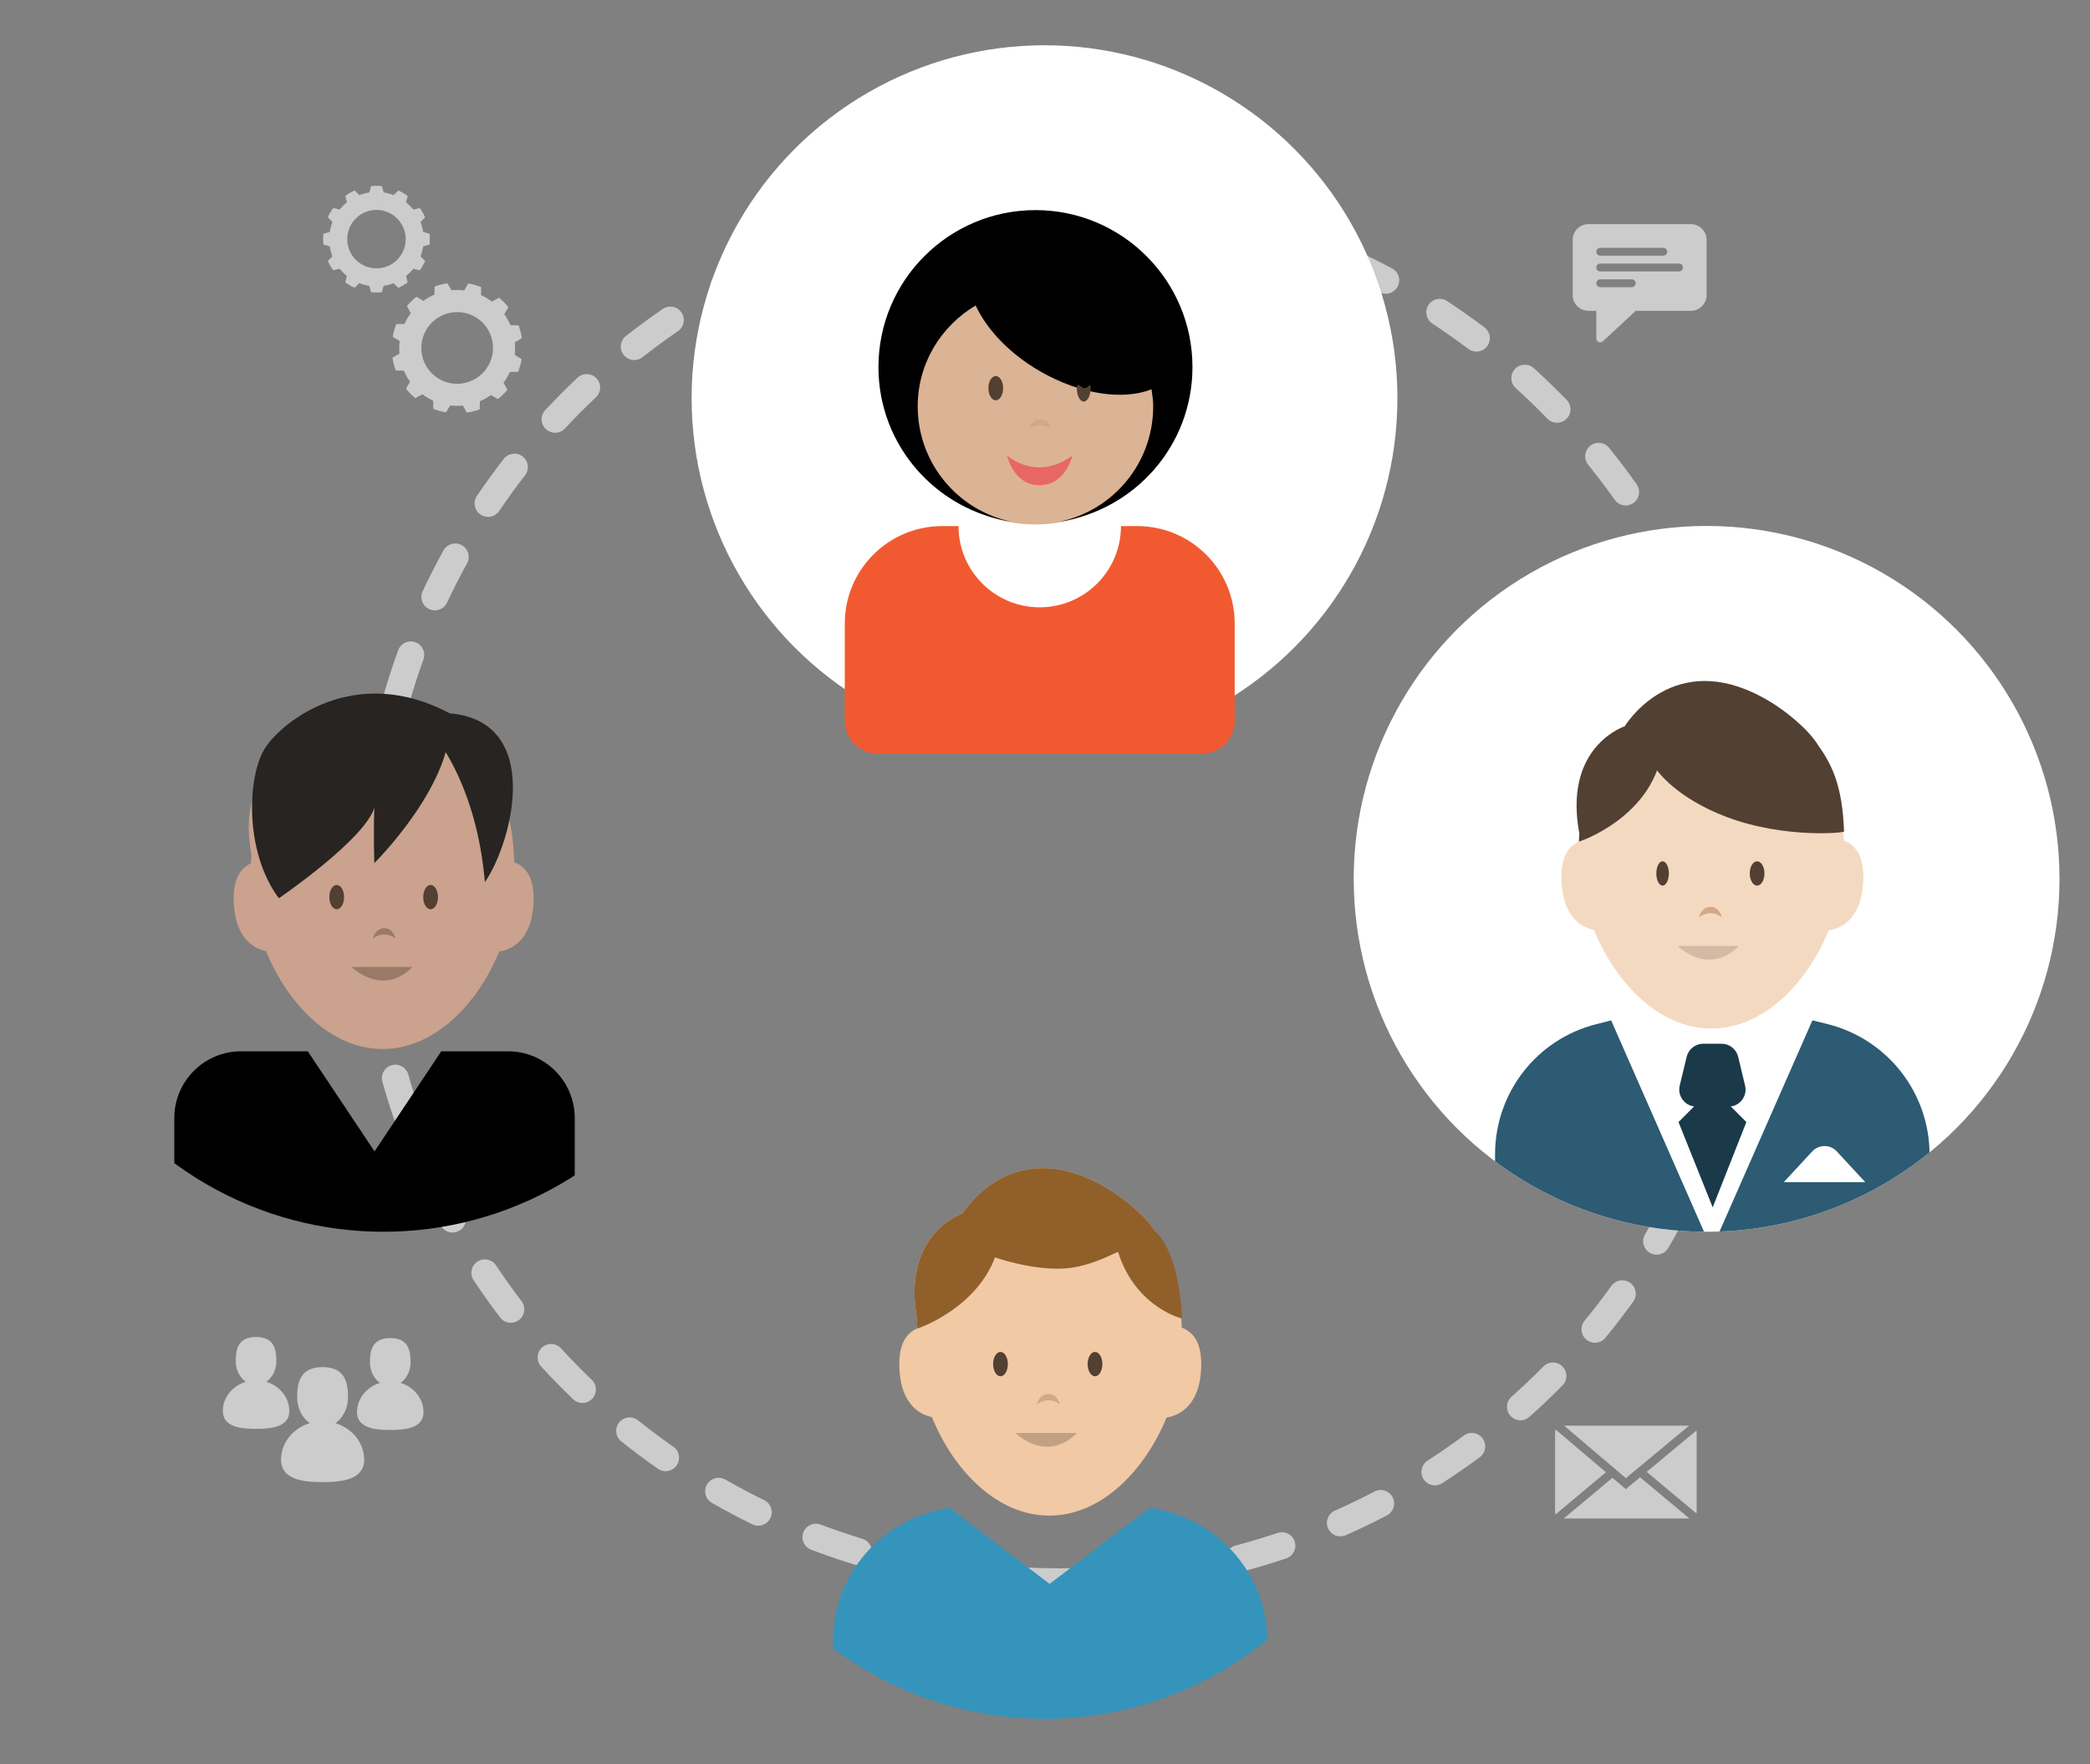 <svg version="1.1" xmlns="http://www.w3.org/2000/svg" xmlns:xlink="http://www.w3.org/1999/xlink" x="0px" y="0px" width="233px"
	 height="196.667px" viewBox="0 0 233 196.667" enable-background="new 0 0 233 196.667" xml:space="preserve">
<rect x="0" y="0" width="233" height="196.667" fill="#808080" stroke="none"/>
<g id="Layer_1">
	<g>
		<g opacity="0.6">
			<g>
				<path fill="#FFFFFF" d="M118.262,177.839c-1.327,0-2.665-0.033-3.978-0.1c-0.828-0.041-1.465-0.744-1.424-1.572
					c0.042-0.828,0.741-1.459,1.572-1.424c1.618,0.08,3.271,0.109,4.902,0.088c0.007,0,0.014,0,0.021,0
					c0.819,0,1.489,0.658,1.5,1.479c0.011,0.83-0.651,1.51-1.479,1.521C119.005,177.835,118.634,177.839,118.262,177.839z
					 M126.336,177.419c-0.759,0-1.41-0.574-1.49-1.346c-0.085-0.822,0.514-1.561,1.338-1.646c1.616-0.168,3.25-0.391,4.854-0.664
					c0.814-0.137,1.593,0.41,1.73,1.227c0.14,0.816-0.41,1.592-1.227,1.73c-1.668,0.285-3.366,0.518-5.049,0.691
					C126.441,177.417,126.388,177.419,126.336,177.419z M107.399,177.079c-0.07,0-0.141-0.006-0.212-0.016
					c-1.67-0.236-3.357-0.529-5.018-0.875c-0.812-0.168-1.332-0.963-1.164-1.773c0.169-0.812,0.966-1.334,1.773-1.164
					c1.598,0.332,3.222,0.615,4.828,0.842c0.82,0.117,1.392,0.875,1.275,1.695C108.776,176.538,108.134,177.079,107.399,177.079z
					 M138.124,175.253c-0.663,0-1.271-0.443-1.448-1.113c-0.213-0.801,0.264-1.623,1.063-1.836c1.567-0.416,3.146-0.893,4.691-1.414
					c0.791-0.26,1.636,0.158,1.901,0.943c0.265,0.785-0.158,1.637-0.942,1.9c-1.608,0.543-3.25,1.037-4.879,1.469
					C138.38,175.237,138.251,175.253,138.124,175.253z M95.698,174.481c-0.146,0-0.294-0.02-0.44-0.064
					c-1.613-0.494-3.237-1.051-4.828-1.652c-0.774-0.293-1.165-1.158-0.872-1.934c0.294-0.775,1.163-1.16,1.935-0.873
					c1.53,0.58,3.093,1.115,4.645,1.59c0.792,0.242,1.237,1.08,0.995,1.873C96.933,174.067,96.339,174.481,95.698,174.481z
					 M149.428,171.276c-0.576,0-1.125-0.332-1.373-0.893c-0.335-0.758,0.008-1.643,0.766-1.979c1.479-0.654,2.961-1.369,4.407-2.125
					c0.732-0.385,1.641-0.1,2.024,0.633c0.384,0.734,0.1,1.641-0.634,2.025c-1.504,0.785-3.047,1.529-4.585,2.211
					C149.836,171.235,149.63,171.276,149.428,171.276z M84.537,170.085c-0.221,0-0.444-0.049-0.656-0.15
					c-1.515-0.74-3.031-1.541-4.509-2.385c-0.72-0.41-0.971-1.326-0.56-2.045c0.41-0.721,1.326-0.971,2.046-0.561
					c1.422,0.811,2.881,1.582,4.337,2.293c0.745,0.363,1.054,1.262,0.691,2.006C85.625,169.776,85.092,170.085,84.537,170.085z
					 M159.969,165.589c-0.492,0-0.976-0.242-1.262-0.688c-0.449-0.697-0.248-1.625,0.448-2.074c1.359-0.875,2.715-1.812,4.028-2.785
					c0.665-0.494,1.604-0.354,2.098,0.312s0.354,1.605-0.312,2.098c-1.365,1.012-2.775,1.986-4.188,2.896
					C160.529,165.511,160.248,165.589,159.969,165.589z M74.201,164.007c-0.297,0-0.596-0.088-0.857-0.27
					c-1.393-0.973-2.767-1.998-4.083-3.051c-0.647-0.518-0.752-1.463-0.235-2.109c0.519-0.646,1.462-0.752,2.108-0.234
					c1.266,1.012,2.587,2,3.927,2.936c0.68,0.473,0.846,1.408,0.371,2.088C75.14,163.784,74.674,164.007,74.201,164.007z
					 M169.506,158.335c-0.413,0-0.824-0.17-1.121-0.502c-0.551-0.619-0.496-1.568,0.122-2.119c1.215-1.082,2.409-2.217,3.552-3.375
					c0.582-0.592,1.531-0.598,2.121-0.016s0.597,1.531,0.016,2.121c-1.188,1.205-2.431,2.385-3.692,3.51
					C170.217,158.21,169.861,158.335,169.506,158.335z M64.932,156.403c-0.373,0-0.747-0.139-1.038-0.416
					c-1.216-1.166-2.414-2.393-3.562-3.645c-0.561-0.611-0.519-1.559,0.092-2.119c0.611-0.561,1.56-0.518,2.119,0.092
					c1.104,1.205,2.257,2.385,3.427,3.506c0.598,0.572,0.618,1.523,0.045,2.121C65.72,156.249,65.327,156.403,64.932,156.403z
					 M177.809,149.692c-0.335,0-0.672-0.111-0.951-0.34c-0.641-0.527-0.732-1.473-0.207-2.111c1.039-1.264,2.045-2.572,2.991-3.887
					c0.484-0.673,1.424-0.823,2.094-0.342c0.673,0.484,0.825,1.422,0.342,2.094c-0.984,1.367-2.029,2.727-3.108,4.039
					C178.672,149.507,178.243,149.692,177.809,149.692z M56.951,147.464c-0.452,0-0.898-0.203-1.194-0.59
					c-1.022-1.342-2.017-2.735-2.955-4.146c-0.459-0.689-0.271-1.62,0.418-2.08c0.686-0.458,1.619-0.274,2.08,0.418
					c0.902,1.356,1.859,2.698,2.844,3.989c0.502,0.658,0.375,1.6-0.284,2.102C57.587,147.364,57.268,147.464,56.951,147.464z
					 M184.683,139.872c-0.26,0-0.521-0.066-0.761-0.208c-0.714-0.421-0.951-1.34-0.53-2.054c0.827-1.404,1.619-2.853,2.354-4.305
					c0.375-0.739,1.277-1.034,2.016-0.662c0.739,0.374,1.036,1.276,0.662,2.016c-0.764,1.51-1.587,3.016-2.447,4.475
					C185.697,139.608,185.196,139.872,184.683,139.872z M50.445,137.402c-0.533,0-1.049-0.284-1.32-0.786
					c-0.808-1.493-1.573-3.024-2.275-4.552c-0.346-0.753-0.016-1.644,0.736-1.99c0.752-0.345,1.644-0.017,1.99,0.736
					c0.675,1.469,1.411,2.942,2.188,4.378c0.395,0.729,0.123,1.64-0.605,2.033C50.93,137.345,50.686,137.402,50.445,137.402z
					 M189.953,129.099c-0.184,0-0.37-0.033-0.551-0.104c-0.771-0.305-1.148-1.176-0.845-1.946c0.602-1.524,1.158-3.079,1.654-4.62
					c0.253-0.79,1.102-1.226,1.887-0.969c0.789,0.254,1.223,1.099,0.969,1.887c-0.516,1.603-1.094,3.219-1.719,4.804
					C191.115,128.739,190.55,129.099,189.953,129.099z M45.583,126.457c-0.618,0-1.197-0.385-1.414-1.001
					c-0.563-1.594-1.081-3.228-1.54-4.856c-0.224-0.797,0.24-1.626,1.038-1.851c0.798-0.224,1.626,0.239,1.851,1.038
					c0.44,1.566,0.938,3.138,1.479,4.671c0.276,0.781-0.134,1.638-0.915,1.913C45.917,126.43,45.75,126.457,45.583,126.457z
					 M193.475,117.637c-0.107,0-0.217-0.012-0.327-0.036c-0.809-0.181-1.318-0.982-1.138-1.791c0.354-1.592,0.661-3.212,0.91-4.814
					c0.128-0.819,0.9-1.38,1.713-1.251c0.819,0.127,1.379,0.895,1.252,1.713c-0.26,1.666-0.578,3.35-0.947,5.005
					C194.783,117.161,194.163,117.637,193.475,117.637z M42.486,114.88c-0.709,0-1.339-0.505-1.473-1.228
					c-0.308-1.657-0.564-3.353-0.764-5.037c-0.098-0.822,0.49-1.568,1.312-1.666c0.829-0.099,1.569,0.49,1.666,1.312
					c0.192,1.621,0.439,3.251,0.734,4.845c0.151,0.814-0.387,1.597-1.201,1.748C42.668,114.871,42.577,114.88,42.486,114.88z
					 M195.166,105.772c-0.032,0-0.065-0.001-0.098-0.003c-0.826-0.053-1.454-0.766-1.401-1.593c0.104-1.622,0.156-3.271,0.156-4.898
					c0-1.428-0.04-2.871-0.12-4.29c-0.046-0.827,0.587-1.535,1.414-1.581c0.845-0.039,1.536,0.587,1.582,1.413
					c0.082,1.475,0.124,2.975,0.124,4.458c0,1.692-0.055,3.404-0.162,5.09C196.61,105.162,195.95,105.772,195.166,105.772z
					 M41.231,102.963c-0.809,0-1.476-0.645-1.498-1.458c-0.021-0.739-0.031-1.481-0.031-2.227c0-0.961,0.017-1.917,0.052-2.868
					c0.03-0.828,0.737-1.465,1.554-1.444c0.828,0.03,1.475,0.726,1.444,1.554c-0.033,0.915-0.05,1.835-0.05,2.759
					c0,0.717,0.01,1.431,0.029,2.142c0.023,0.828-0.629,1.519-1.457,1.542C41.26,102.963,41.246,102.963,41.231,102.963z
					 M41.819,90.993c-0.063,0-0.127-0.004-0.19-0.012c-0.822-0.104-1.404-0.855-1.3-1.678c0.213-1.678,0.483-3.37,0.805-5.03
					c0.157-0.813,0.947-1.344,1.757-1.188c0.813,0.157,1.346,0.943,1.188,1.757c-0.309,1.597-0.568,3.225-0.773,4.839
					C43.208,90.439,42.563,90.993,41.819,90.993z M194.493,89.444c-0.731,0-1.372-0.535-1.482-1.281
					c-0.236-1.609-0.53-3.231-0.871-4.821c-0.174-0.81,0.342-1.607,1.152-1.781c0.804-0.171,1.606,0.342,1.781,1.152
					c0.354,1.653,0.659,3.34,0.906,5.013c0.12,0.82-0.446,1.582-1.266,1.703C194.639,89.439,194.566,89.444,194.493,89.444z
					 M44.248,79.259c-0.139,0-0.279-0.02-0.419-0.06c-0.796-0.23-1.254-1.062-1.022-1.858c0.473-1.629,1.004-3.259,1.579-4.846
					c0.283-0.778,1.143-1.181,1.922-0.898c0.778,0.283,1.181,1.144,0.898,1.922c-0.554,1.525-1.064,3.092-1.519,4.658
					C45.497,78.832,44.898,79.259,44.248,79.259z M191.828,77.763c-0.639,0-1.23-0.41-1.432-1.052
					c-0.489-1.562-1.032-3.119-1.614-4.627c-0.298-0.773,0.087-1.642,0.859-1.939c0.773-0.298,1.642,0.086,1.939,0.859
					c0.605,1.568,1.17,3.187,1.679,4.81c0.247,0.791-0.192,1.633-0.983,1.88C192.126,77.74,191.976,77.763,191.828,77.763z
					 M48.479,68.044c-0.214,0-0.431-0.046-0.637-0.143c-0.75-0.353-1.072-1.246-0.72-1.996c0.719-1.53,1.499-3.059,2.318-4.543
					c0.4-0.725,1.314-0.987,2.038-0.588c0.726,0.4,0.989,1.312,0.589,2.038c-0.788,1.428-1.539,2.897-2.23,4.369
					C49.583,67.726,49.042,68.044,48.479,68.044z M187.369,66.642c-0.553,0-1.084-0.307-1.346-0.836
					c-0.717-1.45-1.494-2.901-2.312-4.314c-0.415-0.717-0.171-1.635,0.547-2.05c0.716-0.414,1.635-0.17,2.049,0.547
					c0.851,1.47,1.659,2.979,2.405,4.488c0.367,0.742,0.062,1.642-0.68,2.009C187.819,66.591,187.592,66.642,187.369,66.642z
					 M54.41,57.622c-0.29,0-0.582-0.084-0.84-0.258c-0.687-0.465-0.866-1.397-0.401-2.083c0.947-1.399,1.955-2.788,2.994-4.127
					c0.506-0.654,1.45-0.772,2.104-0.265s0.773,1.45,0.265,2.104c-0.999,1.287-1.968,2.623-2.879,3.969
					C55.363,57.391,54.89,57.622,54.41,57.622z M181.236,56.35c-0.47,0-0.934-0.221-1.226-0.634
					c-0.94-1.329-1.935-2.645-2.956-3.907c-0.521-0.645-0.42-1.589,0.225-2.109c0.645-0.521,1.588-0.42,2.109,0.224
					c1.061,1.312,2.094,2.679,3.071,4.061c0.479,0.677,0.318,1.612-0.358,2.091C181.838,56.261,181.536,56.35,181.236,56.35z
					 M61.881,48.246c-0.366,0-0.733-0.133-1.022-0.402c-0.606-0.565-0.64-1.515-0.074-2.12c1.15-1.235,2.359-2.45,3.592-3.613
					c0.604-0.568,1.553-0.541,2.12,0.062c0.568,0.603,0.541,1.552-0.062,2.12c-1.187,1.119-2.349,2.288-3.457,3.477
					C62.683,48.086,62.283,48.246,61.881,48.246z M173.582,47.13c-0.392,0-0.782-0.152-1.077-0.456
					c-1.135-1.171-2.32-2.316-3.523-3.406c-0.614-0.557-0.661-1.505-0.104-2.119c0.556-0.615,1.505-0.66,2.118-0.104
					c1.251,1.133,2.483,2.324,3.664,3.541c0.576,0.595,0.562,1.545-0.033,2.121C174.334,46.989,173.958,47.13,173.582,47.13z
					 M70.708,40.137c-0.444,0-0.885-0.196-1.181-0.573c-0.512-0.651-0.398-1.595,0.253-2.106c1.332-1.046,2.714-2.061,4.106-3.015
					c0.681-0.467,1.616-0.294,2.085,0.39s0.294,1.617-0.39,2.085c-1.339,0.918-2.667,1.894-3.948,2.899
					C71.358,40.032,71.032,40.137,70.708,40.137z M164.593,39.196c-0.314,0-0.632-0.098-0.901-0.302
					c-1.305-0.983-2.653-1.933-4.01-2.823c-0.692-0.454-0.886-1.384-0.431-2.077c0.456-0.692,1.386-0.884,2.077-0.431
					c1.41,0.926,2.812,1.913,4.168,2.936c0.662,0.498,0.794,1.438,0.296,2.101C165.498,38.99,165.048,39.196,164.593,39.196z
					 M80.677,33.49c-0.525,0-1.035-0.277-1.31-0.768c-0.405-0.723-0.147-1.637,0.576-2.042c1.477-0.827,2.997-1.614,4.521-2.341
					c0.746-0.354,1.643-0.04,1.999,0.708c0.357,0.748,0.04,1.643-0.708,2c-1.464,0.698-2.926,1.455-4.347,2.25
					C81.177,33.428,80.925,33.49,80.677,33.49z M154.488,32.746c-0.238,0-0.48-0.057-0.705-0.177
					c-1.435-0.766-2.916-1.495-4.4-2.167c-0.755-0.342-1.09-1.23-0.748-1.985c0.341-0.754,1.231-1.088,1.984-0.748
					c1.545,0.699,3.084,1.457,4.576,2.254c0.731,0.39,1.008,1.298,0.617,2.029C155.542,32.458,155.024,32.746,154.488,32.746z
					 M91.552,28.474c-0.609,0-1.184-0.375-1.407-0.98c-0.287-0.777,0.11-1.64,0.888-1.928c1.59-0.588,3.217-1.129,4.835-1.608
					c0.795-0.234,1.63,0.217,1.865,1.011c0.235,0.795-0.218,1.63-1.012,1.865c-1.556,0.461-3.119,0.981-4.649,1.547
					C91.901,28.443,91.725,28.474,91.552,28.474z M143.5,27.945c-0.163,0-0.328-0.026-0.491-0.083
					c-1.534-0.531-3.109-1.021-4.68-1.452c-0.799-0.219-1.269-1.045-1.049-1.844s1.048-1.267,1.844-1.049
					c1.634,0.449,3.271,0.957,4.867,1.51c0.782,0.271,1.197,1.126,0.926,1.909C144.703,27.557,144.122,27.945,143.5,27.945z
					 M103.082,25.213c-0.7,0-1.326-0.493-1.469-1.207c-0.162-0.812,0.364-1.603,1.177-1.765c1.656-0.331,3.347-0.611,5.026-0.835
					c0.816-0.108,1.574,0.469,1.685,1.289c0.108,0.821-0.469,1.576-1.29,1.685c-1.614,0.215-3.241,0.485-4.833,0.803
					C103.278,25.203,103.179,25.213,103.082,25.213z M131.907,24.922c-0.088,0-0.177-0.008-0.266-0.024
					c-1.602-0.285-3.233-0.522-4.849-0.704c-0.823-0.093-1.416-0.835-1.323-1.658c0.092-0.822,0.831-1.42,1.657-1.323
					c1.68,0.189,3.376,0.436,5.042,0.732c0.815,0.146,1.358,0.925,1.213,1.74C133.251,24.411,132.62,24.922,131.907,24.922z
					 M114.981,23.786c-0.8,0-1.464-0.631-1.498-1.438c-0.034-0.828,0.608-1.527,1.437-1.562c1.69-0.07,3.407-0.087,5.094-0.05
					c0.828,0.018,1.484,0.704,1.467,1.532c-0.019,0.829-0.671,1.495-1.533,1.467c-1.624-0.036-3.274-0.02-4.902,0.048
					C115.023,23.785,115.001,23.786,114.981,23.786z"/>
			</g>
		</g>
		<g>
			<g>
				<circle fill="#FFFFFF" cx="116.446" cy="44.389" r="39.342"/>
				<g>
					<defs>
						<circle id="SVGID_1_" cx="116.446" cy="44.389" r="39.342"/>
					</defs>
					<clipPath id="SVGID_2_">
						<use xlink:href="#SVGID_1_"  overflow="visible"/>
					</clipPath>
				</g>
			</g>
			<g>
				<defs>
					<circle id="SVGID_3_" cx="190.258" cy="97.976" r="39.342"/>
				</defs>
				<use xlink:href="#SVGID_3_"  overflow="visible" fill="#FFFFFF"/>
				<clipPath id="SVGID_4_">
					<use xlink:href="#SVGID_3_"  overflow="visible"/>
				</clipPath>
			</g>
			<path opacity="0.6" fill="#FFFFFF" d="M188.502,24.988h-11.42c-0.969,0-1.756,0.787-1.756,1.757v6.148
				c0,0.971,0.787,1.757,1.756,1.757h0.879v3.074c0,0.112,0.043,0.225,0.129,0.311c0.172,0.172,0.449,0.173,0.621,0l3.643-3.385
				h6.148c0.969,0,1.756-0.786,1.756-1.757v-6.148C190.258,25.775,189.471,24.988,188.502,24.988 M178.401,27.623h7.027
				c0.242,0,0.439,0.197,0.439,0.439c0,0.243-0.197,0.439-0.439,0.439h-7.027c-0.242,0-0.439-0.196-0.439-0.439
				C177.961,27.82,178.159,27.623,178.401,27.623 M181.915,32.016h-3.514c-0.242,0-0.439-0.196-0.439-0.439s0.197-0.438,0.439-0.438
				h3.514c0.242,0,0.439,0.195,0.439,0.438S182.157,32.016,181.915,32.016 M187.184,30.259h-8.783c-0.242,0-0.439-0.196-0.439-0.439
				c0-0.242,0.197-0.438,0.439-0.438h8.783c0.244,0,0.439,0.196,0.439,0.438C187.624,30.062,187.428,30.259,187.184,30.259"/>
			<g opacity="0.6">
				<path fill="#FFFFFF" d="M47.885,27.263c0.02-0.197,0.031-0.399,0.031-0.601c0-0.203-0.012-0.404-0.031-0.6l-0.709-0.203
					c-0.059-0.384-0.16-0.754-0.295-1.105l0.514-0.529c-0.166-0.368-0.367-0.718-0.6-1.041l-0.719,0.183
					c-0.238-0.299-0.51-0.569-0.809-0.811l0.182-0.716c-0.324-0.235-0.674-0.436-1.041-0.603l-0.529,0.516
					c-0.352-0.137-0.723-0.238-1.105-0.298l-0.201-0.709c-0.197-0.02-0.398-0.03-0.602-0.03v2.687c1.797,0,3.258,1.459,3.258,3.258
					c0,1.8-1.461,3.257-3.258,3.257v2.688c0.201,0,0.4-0.01,0.598-0.03l0.201-0.708c0.385-0.059,0.756-0.159,1.107-0.297
					l0.527,0.517c0.369-0.166,0.717-0.368,1.041-0.603l-0.18-0.716c0.299-0.239,0.568-0.511,0.809-0.81l0.715,0.182
					c0.236-0.323,0.438-0.672,0.604-1.039l-0.514-0.528c0.137-0.354,0.238-0.723,0.297-1.107L47.885,27.263z M41.971,20.716
					L41.971,20.716c-0.203,0-0.402,0.011-0.6,0.03l-0.203,0.709c-0.383,0.06-0.752,0.16-1.104,0.296l-0.529-0.514
					c-0.369,0.165-0.719,0.367-1.041,0.602l0.182,0.715c-0.299,0.241-0.568,0.511-0.809,0.809l-0.717-0.18
					c-0.232,0.323-0.438,0.671-0.602,1.039l0.514,0.529c-0.137,0.352-0.236,0.722-0.295,1.104l-0.711,0.202
					c-0.02,0.199-0.031,0.399-0.031,0.604c0,0.201,0.01,0.4,0.031,0.598l0.711,0.201c0.057,0.384,0.156,0.753,0.293,1.104
					l-0.514,0.529c0.164,0.369,0.367,0.717,0.602,1.041l0.717-0.18c0.238,0.297,0.508,0.566,0.805,0.808l-0.18,0.716
					c0.324,0.234,0.672,0.437,1.041,0.602l0.527-0.513c0.354,0.137,0.723,0.236,1.107,0.295l0.199,0.711
					c0.199,0.021,0.402,0.03,0.605,0.03l0,0v-2.688c-1.799,0-3.258-1.457-3.258-3.257c0-1.799,1.459-3.258,3.258-3.258V20.716z"/>
				<path fill="#FFFFFF" d="M57.815,36.276c0.082,0.229,0.158,0.465,0.217,0.706c0.062,0.241,0.111,0.48,0.146,0.721l-0.781,0.455
					c0.045,0.476,0.041,0.945-0.016,1.404l0.773,0.476c-0.086,0.486-0.221,0.961-0.398,1.418l-0.908,0.002
					c-0.193,0.427-0.434,0.831-0.715,1.207l0.434,0.797c-0.314,0.376-0.666,0.722-1.055,1.03l-0.785-0.45
					c-0.377,0.271-0.785,0.503-1.225,0.688l-0.023,0.904c-0.229,0.085-0.465,0.157-0.705,0.22c-0.242,0.061-0.482,0.109-0.723,0.146
					l-0.455-0.783c-0.211,0.021-0.42,0.032-0.627,0.032v-2.464c0.326-0.001,0.658-0.042,0.986-0.127
					c2.139-0.545,3.43-2.723,2.883-4.86c-0.461-1.807-2.088-3.008-3.869-3.008v-2.462c0.26,0,0.516,0.014,0.771,0.045l0.473-0.772
					c0.49,0.085,0.965,0.219,1.418,0.399l0.004,0.904c0.426,0.194,0.832,0.436,1.209,0.717l0.795-0.434
					c0.377,0.313,0.723,0.667,1.031,1.053l-0.451,0.785c0.271,0.377,0.504,0.786,0.689,1.227L57.815,36.276z M50.969,45.25
					c-0.264,0-0.521-0.017-0.777-0.047l-0.473,0.771c-0.488-0.085-0.965-0.22-1.418-0.4l-0.004-0.905
					c-0.428-0.193-0.832-0.434-1.205-0.714l-0.797,0.433c-0.377-0.314-0.725-0.666-1.031-1.055l0.451-0.785
					c-0.27-0.376-0.502-0.785-0.689-1.223l-0.904-0.024c-0.084-0.229-0.158-0.466-0.221-0.707c-0.061-0.24-0.107-0.48-0.145-0.722
					l0.781-0.455c-0.047-0.474-0.039-0.942,0.016-1.401l-0.771-0.474c0.084-0.488,0.219-0.964,0.398-1.42l0.906-0.003
					c0.193-0.426,0.434-0.831,0.713-1.205l-0.432-0.797c0.312-0.376,0.666-0.724,1.053-1.032l0.787,0.452
					c0.375-0.271,0.785-0.503,1.221-0.69l0.025-0.904c0.23-0.083,0.465-0.157,0.709-0.219c0.238-0.062,0.479-0.11,0.719-0.147
					l0.455,0.783c0.211-0.021,0.422-0.03,0.633-0.03v2.462c-0.326,0.001-0.66,0.041-0.99,0.126c-2.139,0.546-3.43,2.724-2.883,4.862
					c0.461,1.805,2.088,3.007,3.873,3.007V45.25z"/>
			</g>
			<g>
				<defs>
					<circle id="SVGID_5_" cx="42.741" cy="97.976" r="39.342"/>
				</defs>
				<clipPath id="SVGID_6_">
					<use xlink:href="#SVGID_5_"  overflow="visible"/>
				</clipPath>
				<g clip-path="url(#SVGID_6_)">
					<path d="M56.631,117.199h-7.439l-7.439,11.16l-7.441-11.16h-7.439c-4.105,0-7.441,3.331-7.441,7.44v14.879
						c0,2.058,1.67,3.721,3.723,3.721h37.201c2.055,0,3.719-1.663,3.719-3.721V124.64C64.073,120.53,60.745,117.199,56.631,117.199
						L56.631,117.199z M56.631,117.199"/>
					<path fill="#CAA28E" d="M57.334,96.126c-0.191-5.053-1.289-8.389-2.939-10.672h0.006c-1.15-1.809-3.646-3.735-5.18-4.666
						c-10.076-6.147-15.537,1.712-16.158,2.686c-0.928,0.336-6.699,2.872-5.027,11.85c-0.018,0.295-0.033,0.597-0.047,0.91
						c-1.227,0.563-2.146,1.879-1.898,4.859c0.26,3.154,1.844,4.578,3.57,4.941c2.434,5.975,7.273,10.911,13.002,10.911
						c5.707,0,10.539-4.909,12.986-10.862c1.809-0.287,3.529-1.693,3.803-4.99C59.713,97.94,58.665,96.632,57.334,96.126
						L57.334,96.126z M42.663,114.17"/>
					<path fill="#272421" d="M31.088,100.138c0,0,9.523-6.498,10.645-10.086c-0.113,3.251,0,6.164,0,6.164s9.299-9.187,8.4-16.695
						c-10.529-5.601-18.709,0.896-20.613,3.924C27.616,86.468,27.167,94.872,31.088,100.138z"/>
					<path fill="#272421" d="M48.79,82.548c0,0,4.371,5.266,5.268,15.798c3.135-4.593,6.498-17.929-3.924-18.825
						C49.237,81.202,48.79,82.548,48.79,82.548z"/>
					<ellipse fill="#524032" cx="48.004" cy="100.009" rx="0.822" ry="1.355"/>
					<ellipse fill="#524032" cx="37.538" cy="100.009" rx="0.822" ry="1.355"/>
					<path opacity="0.4" fill="#524032" d="M44.106,104.636c0,0-0.514-0.463-1.266-0.463c-0.723,0-1.281,0.463-1.281,0.463
						s0.26-1.16,1.281-1.16S44.106,104.636,44.106,104.636z"/>
					<path opacity="0.4" fill="#524032" d="M39.2,107.798c0,0,3.395,3.406,6.801,0H39.2z"/>
				</g>
				<g clip-path="url(#SVGID_6_)">
					<circle fill="none" cx="42.741" cy="97.976" r="39.342"/>
					<g>
						<defs>
							<circle id="SVGID_7_" cx="42.741" cy="97.976" r="39.342"/>
						</defs>
						<clipPath id="SVGID_8_">
							<use xlink:href="#SVGID_7_"  overflow="visible"/>
						</clipPath>
					</g>
				</g>
				<g clip-path="url(#SVGID_6_)">
					<defs>
						<circle id="SVGID_9_" cx="42.741" cy="97.976" r="39.342"/>
					</defs>
					<clipPath id="SVGID_10_">
						<use xlink:href="#SVGID_9_"  overflow="visible"/>
					</clipPath>
				</g>
			</g>
			<g>
				<defs>
					<circle id="SVGID_11_" cx="116.446" cy="152.276" r="39.342"/>
				</defs>
				<clipPath id="SVGID_12_">
					<use xlink:href="#SVGID_11_"  overflow="visible"/>
				</clipPath>
				<g clip-path="url(#SVGID_12_)">
					<g>
						<path fill="#F1C9A5" d="M131.75,148.003c-0.193-5.085-1.297-8.443-2.959-10.741h0.006c-1.158-1.821-3.67-3.761-5.215-4.698
							c-10.145-6.188-15.641,1.725-16.268,2.703c-0.932,0.338-6.74,2.893-5.059,11.93c-0.018,0.297-0.033,0.6-0.047,0.916
							c-1.236,0.566-2.162,1.891-1.912,4.893c0.262,3.174,1.855,4.607,3.596,4.973c2.449,6.016,7.32,10.984,13.086,10.984
							c5.748,0,10.611-4.941,13.074-10.934c1.82-0.291,3.553-1.705,3.828-5.023C134.145,149.831,133.088,148.513,131.75,148.003
							L131.75,148.003z M116.979,166.169"/>
					</g>
					<path fill="#3494BB" d="M129.928,168.466l-1.689-0.416l-11.225,8.521l-11.211-8.514l-1.637,0.414
						c-6.656,1.662-11.307,7.652-11.307,14.514v9.02c0,1.773,1.395,3.188,3.168,3.188h41.986c1.773,0,3.285-1.414,3.285-3.195
						v-9.012C141.292,176.116,136.594,170.134,129.928,168.466L129.928,168.466z M125.045,186.091"/>
					<path fill="#91602A" d="M131.768,146.972c0,0-0.105-6.957-2.977-9.71h0.006c-1.158-1.821-3.67-3.761-5.215-4.698
						c-10.145-6.188-15.641,1.725-16.268,2.703c-0.932,0.338-6.74,2.893-5.059,11.93c-0.018,0.297-0.033,0.6-0.047,0.916
						c-0.396,0.182,6.475-1.965,8.715-7.934c0,0,4.025,1.424,7.633,1.238c3.174-0.162,6.045-1.987,6.098-1.822
						C126.653,145.901,132.014,147.065,131.768,146.972L131.768,146.972z M116.979,166.169"/>
					<ellipse fill="#524032" cx="122.075" cy="152.069" rx="0.822" ry="1.355"/>
					<ellipse fill="#524032" cx="111.538" cy="152.069" rx="0.822" ry="1.355"/>
					<path fill="#D3A884" d="M118.151,156.571c0,0-0.518-0.467-1.275-0.467c-0.727,0-1.289,0.467-1.289,0.467s0.262-1.17,1.289-1.17
						C117.905,155.401,118.151,156.571,118.151,156.571z"/>
					<path opacity="0.3" fill="#524032" d="M113.211,159.753c0,0,3.418,3.43,6.848,0H113.211z"/>
				</g>
			</g>
		</g>
		<g>
			<g>
				<path fill="#DBB395" d="M131.174,42.579c0,8.777-7.047,15.894-15.742,15.894c-8.689,0-15.734-7.116-15.734-15.894
					c0-8.776,7.045-15.893,15.734-15.893C124.127,26.687,131.174,33.803,131.174,42.579z"/>
				<path d="M112.788,58.164c-5.977-1.225-10.48-6.515-10.48-12.861c0-4.806,2.609-8.962,6.461-11.249
					c1.225,2.643,3.73,5.343,7.18,7.337c4.521,2.607,9.316,3.251,12.426,2.007c0.098,0.627,0.188,1.252,0.188,1.905
					c0,6.347-4.494,11.637-10.475,12.861c8.4-1.285,14.852-8.478,14.852-17.239c0-9.664-7.838-17.502-17.502-17.502
					c-9.666,0-17.506,7.838-17.506,17.502C97.93,49.687,104.393,56.879,112.788,58.164L112.788,58.164z M112.788,58.164"/>
				<path fill="#F15A30" d="M126.78,58.649h-1.811c0,5.003-4.055,9.055-9.057,9.055s-9.055-4.052-9.055-9.055h-1.812
					c-5.998,0-10.865,4.862-10.865,10.865v10.868c0,2.001,1.617,3.622,3.623,3.622h36.221c2.002,0,3.623-1.621,3.623-3.622V69.515
					C137.647,63.512,132.784,58.649,126.78,58.649L126.78,58.649z M126.78,61.353"/>
				<path fill="#E86666" d="M112.272,50.78c0,0,1.473,1.322,3.617,1.322c2.07,0,3.666-1.322,3.666-1.322s-0.748,3.315-3.666,3.315
					S112.272,50.78,112.272,50.78z"/>
				<path fill="#524032" d="M121.588,43.274c0,0.824-0.346,1.492-0.771,1.492s-0.77-0.668-0.77-1.492s0.461,0,0.887,0
					S121.588,42.45,121.588,43.274z"/>
				<ellipse fill="#524032" cx="111.01" cy="43.274" rx="0.822" ry="1.355"/>
				<path fill="#D3A884" d="M117.165,47.833c0,0-0.48-0.434-1.186-0.434c-0.678,0-1.199,0.434-1.199,0.434s0.244-1.088,1.199-1.088
					S117.165,47.833,117.165,47.833z"/>
			</g>
			<g>
				<circle fill="none" cx="116.446" cy="44.389" r="39.342"/>
				<g>
					<defs>
						<circle id="SVGID_13_" cx="116.446" cy="44.389" r="39.342"/>
					</defs>
					<clipPath id="SVGID_14_">
						<use xlink:href="#SVGID_13_"  overflow="visible"/>
					</clipPath>
				</g>
			</g>
		</g>
		<g>
			<defs>
				<circle id="SVGID_15_" cx="190.258" cy="97.976" r="39.342"/>
			</defs>
			<clipPath id="SVGID_16_">
				<use xlink:href="#SVGID_15_"  overflow="visible"/>
			</clipPath>
			<g clip-path="url(#SVGID_16_)">
				<g>
					<path fill="#F4D9C1" d="M205.563,93.702c-0.191-5.085-1.297-8.443-2.959-10.741h0.008c-1.16-1.821-3.672-3.761-5.217-4.698
						c-10.143-6.188-15.639,1.725-16.266,2.703c-0.934,0.338-6.742,2.893-5.061,11.93c-0.018,0.297-0.033,0.6-0.047,0.916
						c-1.234,0.567-2.16,1.892-1.91,4.893c0.26,3.174,1.855,4.607,3.594,4.974c2.449,6.015,7.322,10.983,13.088,10.983
						c5.746,0,10.611-4.941,13.074-10.934c1.82-0.291,3.553-1.705,3.828-5.023C207.958,95.53,206.903,94.212,205.563,93.702
						L205.563,93.702z M190.793,111.868"/>
				</g>
				<path fill="#2C5B73" d="M203.743,114.165l-1.689-0.416l-11.225,25.521l-11.211-25.514l-1.637,0.415
					c-6.656,1.661-11.307,7.651-11.307,14.514v9.019c0,1.773,1.395,3.188,3.166,3.188h41.988c1.773,0,3.283-1.414,3.283-3.194
					v-9.012C215.106,121.815,210.407,115.833,203.743,114.165L203.743,114.165z M198.858,131.79l3.16-3.413
					c0.744-0.813,2.027-0.821,2.766-0.007l3.16,3.42H198.858z M198.858,131.79"/>
				<path fill="#1A3A49" d="M190.938,134.599l3.754-9.514l-1.74-1.737c1.098-0.138,1.863-1.216,1.594-2.325l-0.766-3.203
					c-0.207-0.854-0.965-1.461-1.842-1.461h-2.062c-0.875,0-1.643,0.607-1.842,1.461l-0.773,3.203
					c-0.268,1.109,0.502,2.18,1.6,2.325l-1.736,1.737L190.938,134.599z M190.938,134.599"/>
				<path fill="#524032" d="M205.581,92.672c-0.193-5.085-1.314-7.413-2.977-9.711h0.008c-1.16-1.821-3.672-3.761-5.217-4.698
					c-10.143-6.188-15.639,1.725-16.266,2.703c-0.934,0.338-6.742,2.893-5.061,11.93c-0.018,0.297-0.033,0.6-0.047,0.916
					c-0.395,0.182,6.475-1.965,8.715-7.934c0,0,2.094,3.062,7.746,5.196C199.047,93.553,205.995,92.829,205.581,92.672
					L205.581,92.672z M190.793,111.868"/>
				<ellipse fill="#524032" cx="195.888" cy="97.373" rx="0.821" ry="1.354"/>
				<path fill="#524032" d="M186.051,97.372c0,0.749-0.316,1.355-0.699,1.355c-0.393,0-0.699-0.606-0.699-1.355
					c0-0.746,0.307-1.354,0.699-1.354C185.735,96.019,186.051,96.626,186.051,97.372z"/>
				<path fill="#D3A884" d="M191.963,102.271c0,0-0.516-0.466-1.273-0.466c-0.729,0-1.291,0.466-1.291,0.466
					s0.264-1.169,1.291-1.169S191.963,102.271,191.963,102.271z"/>
				<path opacity="0.2" fill="#524032" d="M187.024,105.453c0,0,3.42,3.429,6.848,0H187.024z"/>
			</g>
		</g>
		<g opacity="0.6">
			<g>
				<path fill="#FFFFFF" d="M29.686,154.046c0.672-0.465,1.125-1.324,1.125-2.307c0-1.332-0.27-2.691-2.266-2.691
					s-2.266,1.359-2.266,2.691c0,0.982,0.453,1.842,1.125,2.307c-1.488,0.445-2.564,1.736-2.564,3.256
					c0,0.785,0.4,1.342,1.186,1.656c0.576,0.229,1.377,0.334,2.52,0.334s1.943-0.105,2.52-0.334
					c0.785-0.314,1.186-0.871,1.186-1.656C32.25,155.782,31.174,154.491,29.686,154.046L29.686,154.046z M29.686,154.046"/>
			</g>
			<path fill="#FFFFFF" d="M37.393,158.659c0.84-0.582,1.406-1.656,1.406-2.887c0-1.664-0.336-3.365-2.836-3.365
				c-2.496,0-2.834,1.701-2.834,3.365c0,1.23,0.568,2.305,1.408,2.887c-1.859,0.559-3.209,2.174-3.209,4.078
				c0,0.979,0.498,1.676,1.484,2.066c0.721,0.291,1.723,0.424,3.15,0.424c1.43,0,2.434-0.133,3.152-0.424
				c0.986-0.391,1.486-1.088,1.486-2.066C40.602,160.833,39.252,159.218,37.393,158.659L37.393,158.659z M37.393,158.659"/>
			<path fill="#FFFFFF" d="M44.651,154.167c0.67-0.463,1.123-1.324,1.123-2.307c0-1.328-0.271-2.689-2.266-2.689
				c-1.998,0-2.268,1.361-2.268,2.689c0,0.982,0.453,1.844,1.125,2.307c-1.484,0.447-2.564,1.738-2.564,3.26
				c0,0.781,0.398,1.34,1.188,1.652c0.576,0.232,1.377,0.338,2.52,0.338s1.941-0.105,2.52-0.338
				c0.785-0.312,1.186-0.871,1.186-1.652C47.213,155.905,46.135,154.614,44.651,154.167L44.651,154.167z M44.651,154.167"/>
		</g>
		<path opacity="0.6" fill="#FFFFFF" d="M189.118,168.712c0.013-0.055,0.031-0.109,0.031-0.168v-8.865
			c0-0.068-0.02-0.131-0.035-0.193l-5.539,4.594L189.118,168.712z"/>
		<g>
			<polygon opacity="0.6" fill="#FFFFFF" points="174.335,169.28 188.335,169.28 182.84,164.688 181.249,166.009 179.762,164.745 
							"/>
			<path opacity="0.6" fill="#FFFFFF" d="M179.037,164.13l-5.603-4.762c-0.041,0.096-0.066,0.199-0.066,0.311v8.865
				c0,0.1,0.02,0.193,0.053,0.279L179.037,164.13z"/>
		</g>
		<polygon opacity="0.6" fill="#FFFFFF" points="188.305,158.94 174.379,158.94 181.256,164.784 		"/>
	</g>
</g>
<g id="Layer_2">
</g>
</svg>